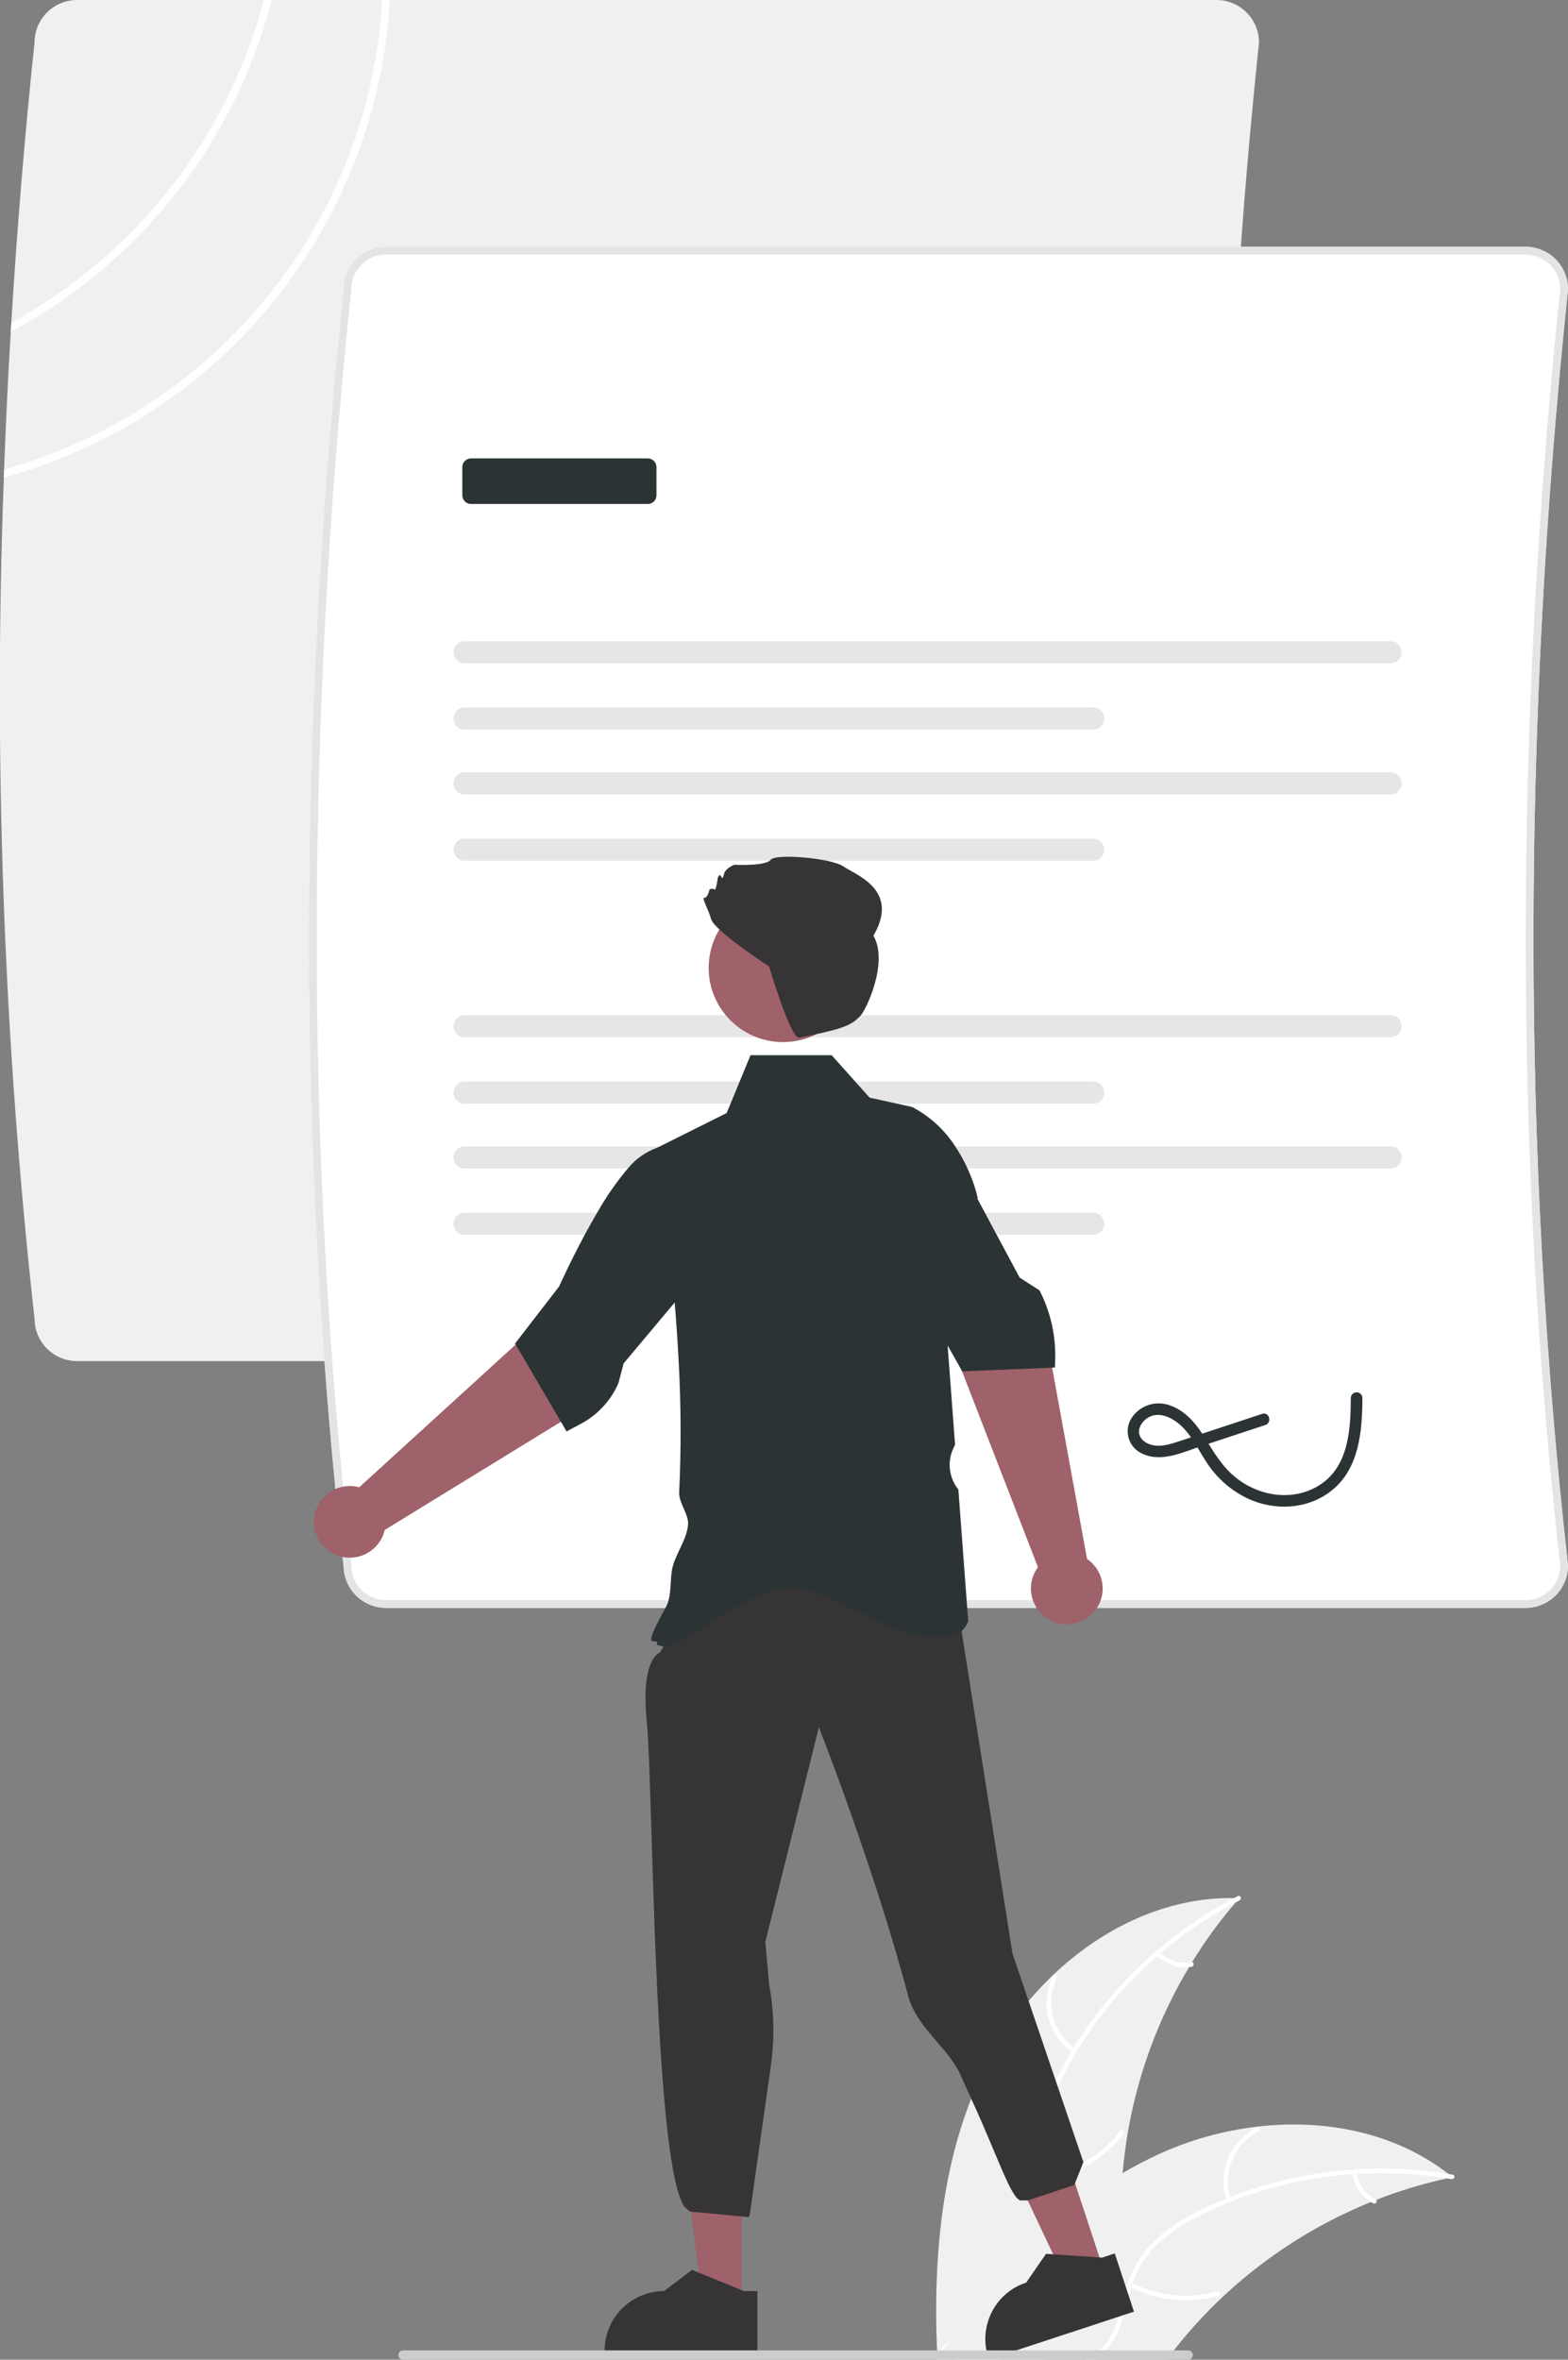 <svg width="238" height="358" viewBox="0 0 238 358" fill="none" xmlns="http://www.w3.org/2000/svg">
<rect x="0" y="0" width="238" height="358" fill="#808080" stroke="none"/>
<g clip-path="url(#clip0)">
<path d="M188.113 287.982C187.932 288.187 187.75 288.397 187.574 288.608C185.117 291.452 182.897 294.493 180.937 297.699C180.779 297.944 180.627 298.196 180.486 298.442C175.846 306.187 172.687 314.724 171.17 323.62C170.83 325.632 170.574 327.656 170.402 329.692C170.279 331.26 170.205 332.83 170.179 334.401C170.085 341 170.672 348.342 166.409 353.384C165.27 354.711 163.879 355.801 162.317 356.59C161.14 357.198 159.897 357.667 158.612 357.988H145.321C144.653 357.889 143.984 357.784 143.316 357.678C143.298 357.678 143.281 357.672 143.263 357.672L143.128 357.719L142.325 357.988L142.29 358V357.988C142.291 357.965 142.289 357.941 142.284 357.918C142.285 357.875 142.283 357.832 142.278 357.789V357.784C142.272 357.667 142.266 357.555 142.266 357.438L142.249 357.128C142.249 357.128 142.243 357.123 142.249 357.123C142.243 356.947 142.231 356.772 142.225 356.59C141.61 341.322 143.111 325.544 150.334 312.101C152.81 307.495 156 303.308 159.784 299.693C159.806 299.67 159.83 299.649 159.855 299.629C167.365 292.481 177.074 287.806 187.322 287.964C187.586 287.964 187.85 287.97 188.113 287.982Z" fill="#F0F0F0"/>
<path d="M188.143 288.312C176.536 294.255 167.101 303.697 161.179 315.295C159.859 317.769 158.939 320.436 158.451 323.196C158.064 325.9 158.409 328.659 159.451 331.185C160.375 333.56 161.596 335.882 161.925 338.44C162.075 339.751 161.944 341.08 161.543 342.337C161.142 343.595 160.478 344.754 159.596 345.738C157.463 348.248 154.554 349.842 151.654 351.303C148.435 352.925 145.065 354.559 142.83 357.492C142.559 357.847 142.022 357.407 142.292 357.052C146.181 351.95 153.031 350.837 157.695 346.689C159.872 344.753 161.477 342.151 161.296 339.154C161.137 336.534 159.88 334.138 158.924 331.741C157.871 329.292 157.435 326.622 157.655 323.966C158 321.19 158.816 318.493 160.068 315.99C162.796 310.31 166.402 305.094 170.755 300.532C175.693 295.297 181.492 290.945 187.902 287.662C188.299 287.459 188.537 288.11 188.143 288.312H188.143Z" fill="white"/>
<path d="M162.865 311.449C161.05 310.193 159.741 308.334 159.173 306.204C158.604 304.075 158.812 301.813 159.761 299.822C159.954 299.42 160.59 299.701 160.396 300.103C159.509 301.955 159.315 304.063 159.849 306.045C160.382 308.027 161.609 309.753 163.306 310.913C163.674 311.165 163.232 311.7 162.865 311.449Z" fill="white"/>
<path d="M158.823 330.042C163.273 329.279 167.272 326.87 170.021 323.296C170.293 322.941 170.83 323.381 170.558 323.735C167.69 327.449 163.524 329.948 158.892 330.732C158.45 330.807 158.384 330.116 158.823 330.042V330.042Z" fill="white"/>
<path d="M176.058 296.142C176.659 296.774 177.407 297.247 178.237 297.518C179.066 297.79 179.95 297.852 180.81 297.699C181.25 297.619 181.316 298.309 180.878 298.388C179.928 298.554 178.952 298.484 178.034 298.186C177.117 297.887 176.287 297.37 175.617 296.678C175.549 296.618 175.505 296.534 175.496 296.443C175.487 296.353 175.513 296.262 175.569 296.19C175.628 296.119 175.712 296.074 175.803 296.065C175.895 296.056 175.986 296.084 176.058 296.142Z" fill="white"/>
<path d="M220.482 330.312C220.212 330.371 219.943 330.429 219.667 330.494H219.661C215.987 331.29 212.383 332.382 208.885 333.758C208.616 333.863 208.346 333.968 208.076 334.08H208.07C199.732 337.467 192.092 342.362 185.534 348.517C185.51 348.541 185.487 348.558 185.463 348.582C185.449 348.599 185.434 348.614 185.417 348.628L185.387 348.658C182.785 351.117 180.373 353.769 178.17 356.59C178.17 356.596 178.164 356.602 178.158 356.608C177.807 357.064 177.449 357.52 177.097 357.988H142.325L142.29 358V357.988H142.143C142.143 357.983 142.149 357.977 142.155 357.971C142.155 357.965 142.161 357.965 142.161 357.959C142.202 357.901 142.243 357.842 142.278 357.789V357.784C142.287 357.766 142.299 357.75 142.313 357.737C142.348 357.678 142.389 357.632 142.419 357.579C142.653 357.251 142.882 356.918 143.116 356.59C143.498 356.046 143.884 355.502 144.277 354.964C144.277 354.963 144.277 354.962 144.278 354.962C144.278 354.961 144.278 354.96 144.279 354.96C144.28 354.959 144.28 354.959 144.281 354.959C144.282 354.958 144.282 354.958 144.283 354.958V354.952C144.289 354.946 144.289 354.941 144.295 354.935L144.307 354.923C149.143 348.242 154.584 341.901 160.816 336.589C161.004 336.425 161.191 336.262 161.391 336.11C164.213 333.727 167.227 331.581 170.402 329.692C172.137 328.668 173.925 327.728 175.766 326.872C180.515 324.689 185.577 323.264 190.769 322.649H190.781C190.793 322.649 190.804 322.643 190.822 322.643C190.84 322.643 190.851 322.637 190.863 322.637C201.187 321.444 211.77 323.544 219.866 329.827C220.077 329.99 220.277 330.148 220.482 330.312Z" fill="#F0F0F0"/>
<path d="M142.143 357.988H142.29V358L142.325 357.988H151.629C148.856 357.514 146.089 357.146 143.316 357.678C143.251 357.69 143.193 357.702 143.128 357.719C142.847 357.772 142.565 357.842 142.284 357.918C142.266 357.924 142.243 357.93 142.225 357.936C142.2 357.943 142.176 357.955 142.155 357.971C142.14 357.973 142.126 357.979 142.114 357.988H142.143Z" fill="white"/>
<path d="M220.312 330.599C220.095 330.564 219.884 330.523 219.667 330.493H219.661C215.138 329.758 210.546 329.526 205.972 329.803C205.743 329.815 205.508 329.832 205.274 329.844C198.924 330.286 192.68 331.705 186.765 334.05C186.759 334.05 186.759 334.05 186.759 334.056C186.695 334.079 186.63 334.103 186.572 334.126C185.194 334.682 183.834 335.29 182.503 335.946C179.956 337.129 177.612 338.704 175.555 340.614C173.909 342.235 172.663 344.216 171.914 346.399C171.838 346.622 171.762 346.838 171.692 347.06C171.639 347.236 171.586 347.417 171.533 347.593C170.842 350.044 170.414 352.63 169.136 354.87C168.78 355.495 168.346 356.073 167.846 356.59C167.329 357.127 166.745 357.597 166.11 357.988H164.633C165.442 357.64 166.191 357.168 166.855 356.59C167.371 356.146 167.823 355.632 168.197 355.063C169.651 352.875 170.097 350.208 170.777 347.722C170.889 347.318 171.006 346.926 171.135 346.534C171.812 344.389 172.946 342.415 174.459 340.748C176.409 338.739 178.687 337.076 181.195 335.829C182.778 334.998 184.404 334.245 186.073 333.571C186.29 333.477 186.507 333.395 186.724 333.313C197.262 329.221 208.705 328.017 219.866 329.827C220.083 329.856 220.294 329.897 220.511 329.932C220.951 330.008 220.752 330.675 220.312 330.599Z" fill="white"/>
<path d="M186.17 333.885C185.478 331.792 185.555 329.521 186.386 327.479C187.217 325.437 188.748 323.756 190.707 322.737C191.104 322.532 191.442 323.138 191.044 323.343C189.219 324.289 187.792 325.855 187.022 327.758C186.252 329.661 186.19 331.776 186.845 333.722C186.987 334.145 186.311 334.305 186.17 333.885H186.17Z" fill="white"/>
<path d="M171.723 346.303C175.737 348.367 180.383 348.845 184.735 347.643C185.166 347.523 185.329 348.197 184.899 348.316C180.368 349.559 175.534 349.051 171.362 346.895C170.964 346.689 171.328 346.098 171.723 346.303Z" fill="white"/>
<path d="M205.94 329.588C206.038 330.454 206.351 331.281 206.849 331.997C207.347 332.712 208.016 333.293 208.794 333.686C209.194 333.887 208.83 334.478 208.433 334.278C207.574 333.839 206.837 333.197 206.285 332.408C205.732 331.619 205.382 330.707 205.264 329.752C205.246 329.662 205.262 329.57 205.309 329.492C205.357 329.414 205.432 329.357 205.52 329.333C205.61 329.312 205.704 329.327 205.783 329.375C205.861 329.422 205.918 329.499 205.94 329.588Z" fill="white"/>
<path d="M185.89 97.279C186.048 77.91 186.838 58.353 188.258 38.61C188.282 38.218 188.311 37.832 188.34 37.44C189.091 27.161 190.009 16.846 191.096 6.493V6.435C191.095 4.729 190.415 3.092 189.206 1.886C187.997 0.679 186.357 0.001 184.647 0H11.694C9.99 0.003 8.356 0.678 7.148 1.878C5.94 3.078 5.256 4.705 5.245 6.406C3.744 20.662 2.568 34.848 1.716 48.964C1.681 49.426 1.657 49.883 1.634 50.345C1.212 57.324 0.876 64.285 0.625 71.229C0.608 71.639 0.59 72.048 0.584 72.458C-1.016 115.063 0.542 157.728 5.245 200.104C5.258 201.803 5.942 203.429 7.15 204.628C8.358 205.826 9.991 206.501 11.694 206.504H184.647C186.357 206.503 187.997 205.824 189.206 204.618C190.415 203.411 191.095 201.775 191.096 200.069V200.004C190.246 192.475 189.499 184.898 188.856 177.271C188.763 176.154 188.671 175.037 188.581 173.919C188.135 168.426 187.746 162.912 187.414 157.376C187.344 156.258 187.279 155.141 187.221 154.024C186.593 142.944 186.183 131.778 185.989 120.527C185.966 119.409 185.948 118.298 185.931 117.175C185.861 111.682 185.839 106.167 185.866 100.631C185.866 99.514 185.872 98.396 185.89 97.279Z" fill="#F0F0F0"/>
<path d="M238 43.875C237.999 42.168 237.319 40.532 236.11 39.326C234.901 38.119 233.261 37.441 231.551 37.44H58.598C56.894 37.443 55.26 38.118 54.052 39.318C52.844 40.518 52.16 42.145 52.149 43.845C46.31 99.403 45.343 153.977 49.253 206.504C49.728 213.003 50.283 219.469 50.918 225.902C51.258 229.348 51.62 232.784 52.003 236.21C52.05 236.654 52.096 237.099 52.149 237.543C52.162 239.243 52.846 240.869 54.054 242.068C55.262 243.266 56.895 243.94 58.598 243.943H231.551C233.261 243.942 234.901 243.264 236.11 242.057C237.319 240.851 237.999 239.215 238 237.508V237.444C231.006 175.569 231.006 110.465 238 43.933V43.875Z" fill="white"/>
<path d="M238 43.875C237.999 42.168 237.319 40.532 236.11 39.326C234.901 38.119 233.261 37.441 231.551 37.44H58.598C56.894 37.443 55.26 38.118 54.052 39.318C52.844 40.518 52.16 42.145 52.149 43.845C46.31 99.403 45.343 153.977 49.253 206.504C49.728 213.003 50.283 219.469 50.918 225.902C51.258 229.348 51.62 232.784 52.003 236.21C52.05 236.654 52.096 237.099 52.149 237.543C52.162 239.243 52.846 240.869 54.054 242.068C55.262 243.266 56.895 243.94 58.598 243.943H231.551C233.261 243.942 234.901 243.264 236.11 242.057C237.319 240.851 237.999 239.215 238 237.508V237.444C231.006 175.569 231.006 110.465 238 43.933V43.875ZM236.827 237.543C236.817 238.933 236.257 240.263 235.268 241.242C234.28 242.222 232.944 242.772 231.551 242.773H58.598C57.2 242.771 55.859 242.216 54.87 241.229C53.88 240.242 53.324 238.904 53.322 237.508V237.444C53.281 237.07 53.24 236.689 53.199 236.315C52.794 232.735 52.417 229.145 52.067 225.545C51.452 219.233 50.906 212.886 50.431 206.504C46.521 154.006 47.483 99.467 53.322 43.933V43.875C53.324 42.479 53.88 41.141 54.87 40.154C55.859 39.167 57.2 38.612 58.598 38.61H231.551C232.945 38.61 234.283 39.161 235.271 40.142C236.26 41.123 236.819 42.454 236.827 43.845C229.833 110.43 229.833 175.604 236.827 237.543Z" fill="#E4E4E4"/>
<path d="M70.52 97.279C70.075 97.28 69.649 97.457 69.334 97.772C69.02 98.086 68.844 98.512 68.844 98.956C68.844 99.4 69.02 99.826 69.334 100.14C69.649 100.454 70.075 100.631 70.52 100.633H211.069C211.514 100.631 211.941 100.454 212.255 100.14C212.569 99.826 212.745 99.4 212.745 98.956C212.745 98.512 212.569 98.086 212.255 97.772C211.941 97.457 211.514 97.28 211.069 97.279H70.52Z" fill="#E6E6E6"/>
<path d="M70.52 107.341C70.075 107.342 69.648 107.519 69.334 107.833C69.019 108.148 68.842 108.574 68.842 109.018C68.842 109.462 69.019 109.888 69.334 110.202C69.648 110.517 70.075 110.694 70.52 110.695H165.934C166.379 110.694 166.806 110.517 167.12 110.202C167.435 109.888 167.611 109.462 167.611 109.018C167.611 108.574 167.435 108.148 167.12 107.833C166.806 107.519 166.379 107.342 165.934 107.341H70.52Z" fill="#E6E6E6"/>
<path d="M70.52 117.175C70.075 117.176 69.648 117.353 69.334 117.667C69.019 117.982 68.842 118.408 68.842 118.852C68.842 119.296 69.019 119.722 69.334 120.036C69.648 120.351 70.075 120.528 70.52 120.529H211.069C211.515 120.528 211.941 120.351 212.256 120.036C212.57 119.722 212.747 119.296 212.747 118.852C212.747 118.408 212.57 117.982 212.256 117.667C211.941 117.353 211.515 117.176 211.069 117.175H70.52Z" fill="#E6E6E6"/>
<path d="M70.52 127.237C70.075 127.238 69.649 127.415 69.334 127.73C69.02 128.044 68.844 128.47 68.844 128.914C68.844 129.358 69.02 129.783 69.334 130.098C69.649 130.412 70.075 130.589 70.52 130.59H165.934C166.379 130.589 166.805 130.412 167.119 130.098C167.433 129.783 167.61 129.358 167.61 128.914C167.61 128.47 167.433 128.044 167.119 127.73C166.805 127.415 166.379 127.238 165.934 127.237H70.52Z" fill="#E6E6E6"/>
<path d="M70.52 154.024C70.075 154.025 69.649 154.202 69.334 154.517C69.02 154.831 68.844 155.257 68.844 155.701C68.844 156.145 69.02 156.57 69.334 156.885C69.649 157.199 70.075 157.376 70.52 157.377H211.069C211.514 157.376 211.941 157.199 212.255 156.885C212.569 156.57 212.745 156.145 212.745 155.701C212.745 155.257 212.569 154.831 212.255 154.517C211.941 154.202 211.514 154.025 211.069 154.024H70.52Z" fill="#E6E6E6"/>
<path d="M70.52 164.085C70.075 164.086 69.648 164.263 69.334 164.578C69.019 164.892 68.842 165.318 68.842 165.762C68.842 166.206 69.019 166.632 69.334 166.947C69.648 167.261 70.075 167.438 70.52 167.439H165.934C166.379 167.438 166.806 167.261 167.12 166.947C167.435 166.632 167.611 166.206 167.611 165.762C167.611 165.318 167.435 164.892 167.12 164.578C166.806 164.263 166.379 164.086 165.934 164.085H70.52Z" fill="#E6E6E6"/>
<path d="M70.52 173.92C70.075 173.921 69.648 174.098 69.334 174.412C69.019 174.726 68.842 175.152 68.842 175.596C68.842 176.041 69.019 176.467 69.334 176.781C69.648 177.095 70.075 177.272 70.52 177.273H211.069C211.515 177.272 211.941 177.095 212.256 176.781C212.57 176.467 212.747 176.041 212.747 175.596C212.747 175.152 212.57 174.726 212.256 174.412C211.941 174.098 211.515 173.921 211.069 173.92H70.52Z" fill="#E6E6E6"/>
<path d="M70.52 183.981C70.075 183.982 69.649 184.16 69.334 184.474C69.02 184.788 68.844 185.214 68.844 185.658C68.844 186.102 69.02 186.528 69.334 186.842C69.649 187.156 70.075 187.334 70.52 187.335H165.934C166.379 187.334 166.805 187.156 167.119 186.842C167.433 186.528 167.61 186.102 167.61 185.658C167.61 185.214 167.433 184.788 167.119 184.474C166.805 184.16 166.379 183.982 165.934 183.981H70.52Z" fill="#E6E6E6"/>
<path d="M98.329 76.459H71.485C71.137 76.458 70.804 76.32 70.558 76.075C70.312 75.83 70.174 75.497 70.173 75.15V70.859C70.174 70.512 70.312 70.179 70.558 69.934C70.804 69.688 71.137 69.55 71.485 69.55H98.329C98.677 69.55 99.01 69.688 99.256 69.934C99.502 70.179 99.64 70.512 99.641 70.859V75.15C99.64 75.497 99.502 75.83 99.256 76.075C99.01 76.32 98.677 76.458 98.329 76.459Z" fill="#2B3335"/>
<path d="M191.588 214.504L183.365 217.216C181.995 217.668 180.624 218.119 179.254 218.571C177.984 218.988 176.611 219.484 175.252 219.305C174.313 219.181 173.243 218.642 172.95 217.678C172.673 216.766 173.26 215.811 173.971 215.272C175.933 213.782 178.414 215.298 179.805 216.841C181.505 218.728 182.468 221.163 184.063 223.138C185.483 224.909 187.283 226.339 189.33 227.324C193.4 229.241 198.363 229.037 201.993 226.244C206.327 222.907 206.77 217.125 206.793 212.081C206.785 211.853 206.689 211.638 206.525 211.48C206.36 211.322 206.141 211.233 205.913 211.233C205.685 211.233 205.466 211.322 205.302 211.48C205.138 211.638 205.042 211.853 205.034 212.081C205.013 216.653 204.752 222.257 200.574 225.118C196.573 227.858 191.313 227.131 187.629 224.212C185.575 222.584 184.312 220.463 182.964 218.266C181.648 216.121 180.014 214.042 177.538 213.208C176.476 212.823 175.313 212.816 174.247 213.187C173.18 213.559 172.274 214.287 171.684 215.248C171.414 215.701 171.243 216.207 171.185 216.731C171.126 217.255 171.18 217.786 171.342 218.288C171.505 218.789 171.773 219.251 172.129 219.641C172.484 220.031 172.919 220.342 173.404 220.551C176.275 221.917 179.56 220.317 182.325 219.405L192.055 216.197C193.125 215.844 192.667 214.148 191.588 214.504L191.588 214.504Z" fill="#2B3335"/>
<path d="M167.221 343.495L161.455 345.391L151.384 324.103L159.894 321.305L167.221 343.495Z" fill="#9F616A"/>
<path d="M171.334 348.33L170.941 347.142L169.909 344.013L169.206 341.883L167.283 342.515L166.884 342.486L161.602 342.129L160.898 342.082L159.855 342.012L158.776 341.936L155.762 346.306H155.757C154.63 346.672 153.588 347.258 152.69 348.029C151.792 348.8 151.057 349.742 150.527 350.799C150.463 350.927 150.404 351.056 150.345 351.185C150.2 351.5 150.076 351.824 149.976 352.156C149.52 353.589 149.435 355.115 149.73 356.59C149.805 356.956 149.901 357.317 150.017 357.672L150.035 357.731L150.105 357.947L150.527 357.807L154.232 356.59L167.213 352.325L169.786 351.477L170.578 351.214H170.584L172.12 350.711L171.334 348.33Z" fill="#363435"/>
<path d="M112.568 348.5L106.498 348.5L103.61 325.136L112.569 325.137L112.568 348.5Z" fill="#9F616A"/>
<path d="M102.853 246.08L100.162 250.725C100.162 250.725 97.205 251.531 98.172 261.149C98.854 267.94 99.075 298.348 100.793 318.103C101.508 326.325 102.483 332.702 103.857 334.762L104.704 335.519L113.537 336.361L113.76 336.283L117.004 313.424C117.586 309.32 117.499 305.15 116.746 301.074L116.159 294.639L124.293 262.056C124.293 262.056 132.575 282.939 137.852 302.829C139.122 307.617 143.946 310.662 145.776 314.77C146.388 316.147 146.991 317.481 147.578 318.761C151.447 327.188 153.386 333.324 154.854 333.834H156.026L163.062 331.494L164.446 328.022L153.681 296.394L145.62 245.327C130.261 237.087 115.854 236.17 102.853 246.08Z" fill="#363435"/>
<path d="M146.851 177.271C146.321 176.106 145.697 174.985 144.987 173.919C143.362 171.393 141.105 169.334 138.438 167.946L136.128 167.437L131.989 166.525L129.808 164.085L126.232 160.09H113.92L112.272 164.085L110.889 167.437L110.296 168.865L99.755 174.124C99.749 174.124 99.749 174.124 99.743 174.13C99.884 175.183 100.023 176.23 100.16 177.271C100.459 179.535 100.74 181.772 101.004 183.981C101.139 185.104 101.268 186.222 101.391 187.333C101.784 190.82 102.122 194.246 102.405 197.611C102.657 200.618 102.859 203.582 103.009 206.503C103.376 213.137 103.403 219.786 103.091 226.423C103.009 227.984 104.563 229.763 104.44 231.29C104.234 233.782 102.305 235.993 101.965 238.374C101.754 239.837 101.848 241.393 101.479 242.773C101.376 243.177 101.222 243.566 101.022 243.932C101.022 243.937 101.016 243.937 101.016 243.943C96.794 251.466 100.107 247.874 99.714 249.565L99.902 249.612C99.99 249.635 100.259 249.705 100.693 249.805C103.173 250.396 113.398 240.819 120.263 240.819C124.385 240.819 135.295 247.582 138.948 248.073C141.838 248.459 144.418 248.81 145.954 247.459C146.4 247.065 146.74 246.566 146.945 246.008L146.962 245.956L146.957 245.903L146.81 243.943L146.722 242.773L145.467 225.984C144.767 225.117 144.324 224.071 144.189 222.966C144.054 221.86 144.233 220.739 144.705 219.73L144.963 219.186L144.013 206.503L143.838 204.134L143.773 203.333V203.327L143.316 197.202L144.418 193.856V193.85L146.564 187.333L147.666 183.981L148.358 181.875L148.405 181.735C148.036 180.199 147.515 178.704 146.851 177.271Z" fill="#2B3335"/>
<path d="M157.547 237.765L145.728 207.286L140.238 196.156L150.794 190.338L159.296 205.284L164.995 236.512C165.892 237.123 166.585 237.987 166.986 238.995C167.387 240.002 167.477 241.106 167.244 242.165C167.011 243.223 166.466 244.188 165.68 244.936C164.893 245.683 163.901 246.179 162.83 246.359C161.759 246.539 160.658 246.396 159.669 245.948C158.681 245.499 157.849 244.766 157.281 243.842C156.713 242.918 156.435 241.846 156.482 240.763C156.53 239.68 156.9 238.636 157.547 237.765H157.547Z" fill="#9F616A"/>
<path d="M157.785 195.775L154.76 193.821L151.283 187.333L149.489 183.981L148.358 181.875L147.877 180.974L142.442 177.271L138.772 174.768L135.782 177.271L134.357 178.465L135.753 183.981L136.597 187.333L138.438 194.605L143.838 204.134L145.18 206.504L145.948 207.867L145.954 207.878L146.06 208.06L159.702 207.492L160.13 207.475L160.154 206.504L160.165 206.153C160.171 205.977 160.171 205.802 160.171 205.626C160.17 202.2 159.352 198.824 157.785 195.775Z" fill="#2B3335"/>
<path d="M54.526 225.644L78.705 203.598L87.108 194.457L96.372 202.162L85.497 215.488L58.399 232.115C58.154 233.17 57.597 234.129 56.802 234.867C56.007 235.605 55.008 236.089 53.935 236.257C52.862 236.424 51.763 236.268 50.78 235.807C49.797 235.347 48.974 234.604 48.417 233.674C47.86 232.743 47.594 231.668 47.655 230.586C47.715 229.503 48.098 228.464 48.755 227.601C49.412 226.738 50.312 226.09 51.341 225.741C52.369 225.393 53.479 225.359 54.526 225.644H54.526Z" fill="#9F616A"/>
<path d="M104.44 187.333L104.393 183.981L104.305 177.271L104.269 174.668L104.17 174.598C103.624 174.241 103.005 174.009 102.358 173.919C101.789 173.825 101.209 173.825 100.64 173.919C100.341 173.966 100.045 174.034 99.755 174.124C99.749 174.124 99.749 174.124 99.743 174.13C98.005 174.753 96.471 175.837 95.305 177.266L95.299 177.271C93.541 179.358 91.983 181.605 90.644 183.981C89.982 185.105 89.349 186.239 88.757 187.333C86.517 191.493 84.905 195.096 84.875 195.161L78.18 203.836L78.274 203.994L79.745 206.504L85.139 215.706L85.995 217.168L88.182 216.004C90.731 214.647 92.741 212.464 93.881 209.815L94.66 206.843L94.948 206.504L102.405 197.612L104.539 195.061L104.44 187.333Z" fill="#2B3335"/>
<path d="M129.993 148.642C130.991 142.502 126.813 136.718 120.66 135.721C114.507 134.725 108.71 138.894 107.711 145.034C106.713 151.173 110.891 156.958 117.044 157.954C123.197 158.95 128.994 154.781 129.993 148.642Z" fill="#9F616A"/>
<path d="M107.942 139.455C107.44 137.704 106.437 136.202 106.939 136.202C107.44 136.202 107.691 134.951 107.691 134.951C107.691 134.951 108.193 134.7 108.443 134.951C108.694 135.201 108.945 133.199 108.945 133.199C108.945 133.199 109.196 132.448 109.447 132.949C109.697 133.449 109.697 133.199 109.948 132.448C110.199 131.697 111.453 131.197 111.453 131.197C111.453 131.197 116.218 131.447 116.971 130.446C117.723 129.445 126.251 130.196 128.006 131.447C129.762 132.698 136.679 134.935 132.575 141.955C134.92 146.05 131.419 153.354 130.514 154.221C129.084 155.591 128.094 156.085 121.325 157.429C120 157.692 116.746 146.635 116.746 146.635C116.746 146.635 108.443 141.207 107.942 139.455Z" fill="#363435"/>
<path d="M112.935 347.587L112.571 347.441L106.04 344.785L105.038 344.381L100.805 347.587H100.799C98.407 347.59 96.114 348.54 94.424 350.227C92.733 351.915 91.783 354.204 91.782 356.59V356.883H114.957V347.587H112.935Z" fill="#363435"/>
<path d="M181.055 357.287C181.055 357.378 181.037 357.469 181.002 357.554C180.968 357.639 180.916 357.717 180.852 357.782C180.787 357.847 180.71 357.899 180.625 357.934C180.54 357.97 180.449 357.988 180.357 357.989H61.166C60.98 357.989 60.802 357.915 60.671 357.784C60.539 357.653 60.466 357.475 60.466 357.289C60.466 357.104 60.539 356.926 60.671 356.795C60.802 356.664 60.98 356.59 61.166 356.59H180.357C180.542 356.591 180.719 356.664 180.85 356.795C180.981 356.925 181.054 357.102 181.055 357.287Z" fill="#CCCCCC"/>
<path d="M58 0C57.078 16.361 51.051 32.024 40.763 44.796C30.475 57.569 16.441 66.811 0.627 71.229C0.609 71.639 0.592 72.048 0.586 72.458C16.728 68.027 31.067 58.649 41.579 45.648C52.092 32.647 58.246 16.679 59.173 0H58Z" fill="white"/>
<path d="M40.043 0C37.318 10.329 32.515 19.997 25.926 28.415C19.338 36.833 11.101 43.824 1.717 48.964C1.682 49.426 1.659 49.883 1.635 50.345C11.36 45.13 19.899 37.967 26.718 29.303C33.536 20.64 38.486 10.663 41.256 0H40.043Z" fill="white"/>
</g>
<defs>
<clipPath id="clip0">
<rect width="238" height="358" fill="white"/>
</clipPath>
</defs>
</svg>
